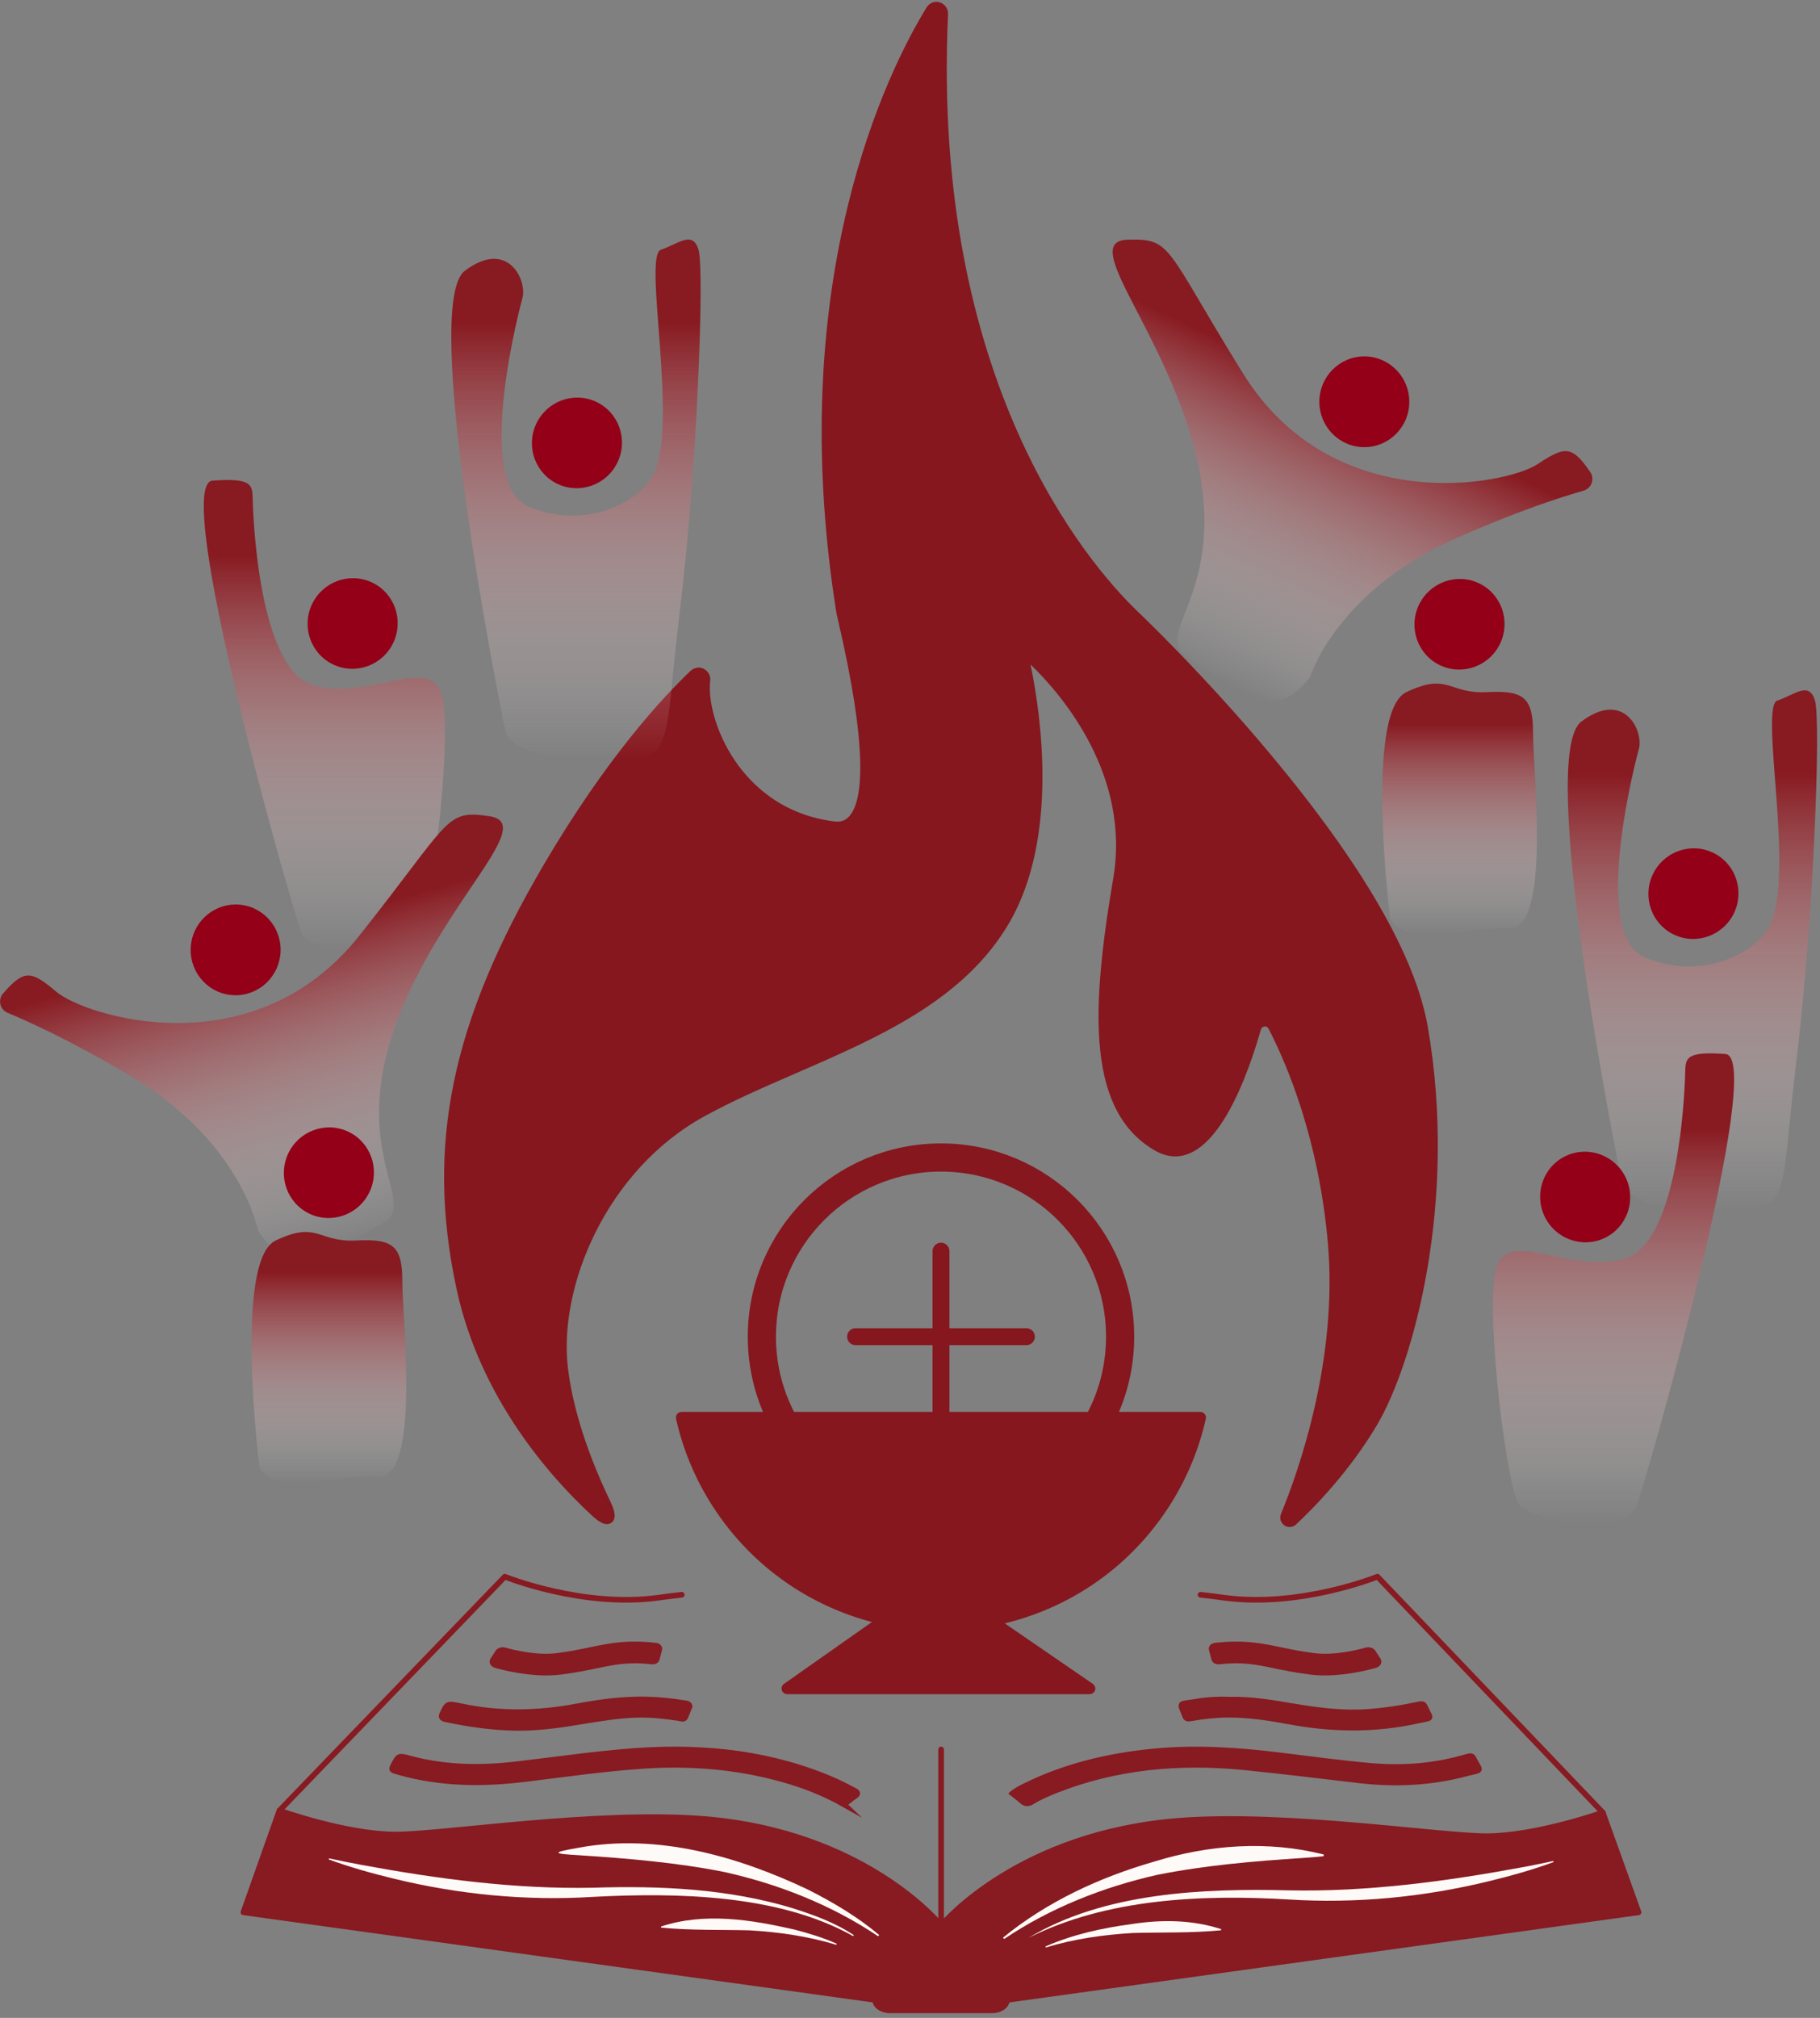 <svg width="323" height="358" viewBox="0 0 323 358" fill="none" xmlns="http://www.w3.org/2000/svg">
<rect x="0" y="0" width="323" height="358" fill="#808080" stroke="none"/>
<path d="M167 268.932C184.557 268.932 198.79 254.699 198.79 237.142C198.79 219.584 184.557 205.352 167 205.352C149.443 205.352 135.21 219.584 135.21 237.142C135.21 254.699 149.443 268.932 167 268.932Z" stroke="#86171E" stroke-width="5" stroke-miterlimit="10"/>
<path d="M151.84 237.141H182.16" stroke="#86171E" stroke-width="3" stroke-linecap="round" stroke-linejoin="round"/>
<path d="M167 252.299V221.969" stroke="#86171E" stroke-width="3" stroke-linecap="round" stroke-linejoin="round"/>
<path d="M139.72 300.048C139.5 300.048 139.31 299.908 139.24 299.698C139.17 299.488 139.25 299.268 139.43 299.138L165.95 280.488C166.04 280.428 166.14 280.398 166.24 280.398C166.34 280.398 166.44 280.428 166.52 280.488L193.67 299.138C193.85 299.258 193.93 299.488 193.86 299.698C193.8 299.908 193.6 300.048 193.38 300.048H139.7H139.72Z" fill="#86171E"/>
<path d="M166.24 280.91L193.39 299.56H139.71L166.23 280.91M166.23 279.91C166.03 279.91 165.83 279.97 165.65 280.09L139.13 298.74C138.77 298.99 138.62 299.44 138.75 299.86C138.88 300.28 139.27 300.56 139.7 300.56H193.38C193.82 300.56 194.21 300.27 194.34 299.86C194.47 299.45 194.31 298.99 193.95 298.74L166.8 280.09C166.63 279.97 166.43 279.91 166.23 279.91Z" fill="#86171E"/>
<path d="M167 288.858C144.85 288.858 125.28 273.188 120.47 251.598C120.44 251.448 120.47 251.298 120.57 251.178C120.66 251.058 120.81 250.988 120.96 250.988H213.03C213.18 250.988 213.32 251.058 213.42 251.178C213.52 251.298 213.55 251.448 213.52 251.598C208.71 273.188 189.15 288.858 167 288.858Z" fill="#86171E"/>
<path d="M213.03 251.488C208.33 272.588 189.51 288.358 167 288.358C144.49 288.358 125.66 272.588 120.96 251.488H213.03ZM213.03 250.488H120.96C120.66 250.488 120.37 250.628 120.18 250.858C119.99 251.098 119.92 251.408 119.98 251.698C122.32 262.218 128.25 271.778 136.67 278.608C145.21 285.538 155.98 289.358 167 289.358C178.02 289.358 188.79 285.538 197.32 278.608C205.73 271.778 211.66 262.218 214 251.698C214.07 251.398 214 251.088 213.8 250.858C213.61 250.618 213.32 250.488 213.02 250.488H213.03Z" fill="#86171E"/>
<path d="M228.89 270.428C228.5 270.428 228.12 270.228 227.91 269.898C227.69 269.568 227.65 269.168 227.81 268.798C230.93 261.198 238 241.278 236.17 220.478C234.54 201.918 228.84 188.588 225.6 182.298C225.38 181.878 224.97 181.628 224.5 181.628C224.07 181.628 223.5 181.858 223.31 182.518C220.94 190.788 215.89 204.678 208.58 204.678C207.49 204.678 206.38 204.368 205.29 203.738C193.65 197.108 193.98 179.858 198.06 156.018C201.25 137.398 188.86 123.018 183.39 117.688C182.78 117.088 182.48 117.078 182.45 117.078C182.45 117.078 182.25 117.328 182.45 118.298C184.21 126.868 187.37 148.428 178.72 163.378C170.83 177.008 155.7 183.588 141.06 189.948C135.55 192.348 129.84 194.818 124.76 197.608C107.17 207.258 98.5 228.188 100.28 242.848C101.36 251.728 104.99 260.668 107.85 266.608C108.78 268.548 108.62 269.208 108.42 269.528C108.26 269.778 108 269.918 107.69 269.918C107.14 269.918 106.39 269.468 105.4 268.548C98.25 261.948 85.62 247.968 81.46 228.428C76.08 203.168 80.58 181.468 97.01 153.528C108.11 134.658 117.99 124.038 122.9 119.388C123.19 119.108 123.57 118.958 123.96 118.958C124.41 118.958 124.84 119.158 125.14 119.498C125.45 119.848 125.59 120.308 125.53 120.788C125.11 124.108 126.34 129.868 130.02 135.248C132.99 139.588 138.5 145.018 147.95 146.228C148.16 146.258 148.36 146.268 148.56 146.268C149.67 146.268 150.56 145.838 151.26 144.958C153.42 142.248 154.81 133.978 149.23 110.018C148.99 108.998 148.91 108.638 148.9 108.498C144.89 83.098 145.56 59.028 150.87 36.938C155.18 19.018 161.49 7.098 164.86 1.588C165.15 1.108 165.63 0.828 166.17 0.828C166.6 0.828 167.02 1.008 167.31 1.318C167.62 1.638 167.77 2.068 167.75 2.528C166.99 19.058 167.18 75.578 201.4 108.688C201.86 109.118 247.79 152.748 252.91 182.298C258.29 213.358 250.27 241.868 243.96 252.538C239.13 260.698 232.94 267.028 229.68 270.078C229.46 270.288 229.18 270.398 228.89 270.398V270.428Z" fill="#86171E"/>
<path d="M166.17 1.348C166.73 1.348 167.29 1.808 167.25 2.528C166.53 18.168 166.46 75.608 201.06 109.068C201.06 109.068 247.28 152.668 252.42 182.408C257.57 212.138 250.38 240.728 243.53 252.308C238.75 260.398 232.6 266.688 229.34 269.738C229.2 269.868 229.04 269.928 228.89 269.928C228.46 269.928 228.06 269.488 228.27 268.988C231.24 261.758 238.52 241.498 236.66 220.438C235.01 201.688 229.22 188.248 226.03 182.068C225.7 181.428 225.09 181.118 224.49 181.118C223.77 181.118 223.06 181.548 222.82 182.378C220.73 189.678 215.69 204.168 208.57 204.168C207.59 204.168 206.58 203.898 205.53 203.298C194.22 196.858 194.43 180.138 198.55 156.098C201.78 137.258 189.29 122.728 183.74 117.328C183.22 116.818 182.78 116.578 182.45 116.578C181.93 116.578 181.72 117.218 181.96 118.398C183.65 126.638 186.89 148.258 178.29 163.128C167.47 181.828 142.83 187.128 124.53 197.168C106.23 207.208 98.06 228.578 99.8 242.908C100.91 252.088 104.78 261.348 107.42 266.818C108.23 268.508 108.29 269.408 107.71 269.408C107.33 269.408 106.66 269.008 105.75 268.168C99 261.938 86.14 247.918 81.96 228.318C76.2 201.298 82.35 179.448 97.45 153.778C108.75 134.568 118.87 123.898 123.25 119.748C123.47 119.538 123.72 119.448 123.97 119.448C124.57 119.448 125.13 119.978 125.04 120.718C124.16 127.768 130.49 144.488 147.89 146.728C148.12 146.758 148.35 146.768 148.56 146.768C159.45 146.768 149.5 109.548 149.4 108.448C149.4 108.428 149.4 108.418 149.4 108.388C140.08 49.378 158.67 12.668 165.3 1.848C165.52 1.488 165.85 1.328 166.18 1.328M166.18 0.328C165.47 0.328 164.82 0.698 164.44 1.328C161.05 6.858 154.72 18.828 150.39 36.818C145.06 58.978 144.39 83.108 148.41 108.548C148.43 108.718 148.49 109.018 148.75 110.128C154.28 133.888 152.96 142.018 150.87 144.638C150.26 145.408 149.53 145.768 148.56 145.768C148.39 145.768 148.2 145.758 148.02 145.728C138.75 144.538 133.34 139.218 130.44 134.958C126.86 129.708 125.65 123.958 126.04 120.838C126.12 120.208 125.94 119.608 125.53 119.148C125.13 118.698 124.57 118.438 123.98 118.438C123.46 118.438 122.96 118.638 122.57 119.008C117.65 123.678 107.72 134.328 96.59 153.258C80.09 181.308 75.57 203.118 80.99 228.518C85.18 248.188 97.88 262.258 105.08 268.898C106.52 270.228 107.25 270.398 107.71 270.398C108.17 270.398 108.61 270.168 108.86 269.778C109.29 269.098 109.12 268.048 108.32 266.378C105.48 260.478 101.87 251.588 100.8 242.778C99.04 228.288 107.62 207.588 125.02 198.038C130.08 195.258 135.52 192.898 141.28 190.398C155.99 184.008 171.2 177.398 179.17 163.618C187.9 148.528 184.73 126.818 182.95 118.188C182.93 118.078 182.91 117.988 182.9 117.898C182.94 117.938 182.99 117.978 183.04 118.028C188.46 123.298 200.71 137.538 197.56 155.908C195.2 169.708 194.49 179.108 195.26 186.388C196.18 195.118 199.38 200.928 205.04 204.158C206.21 204.818 207.4 205.158 208.57 205.158C216.2 205.158 221.38 191.048 223.78 182.638C223.89 182.248 224.22 182.108 224.49 182.108C224.66 182.108 224.96 182.158 225.14 182.508C228.37 188.768 234.03 202.018 235.66 220.508C237.48 241.198 230.45 261.028 227.34 268.588C227.12 269.118 227.18 269.688 227.49 270.158C227.81 270.628 228.33 270.908 228.89 270.908C229.31 270.908 229.71 270.748 230.02 270.448C233.3 267.378 239.53 261.008 244.39 252.798C250.74 242.058 258.8 213.408 253.4 182.218C251.24 169.708 241.87 153.468 225.57 133.928C213.47 119.428 201.85 108.428 201.74 108.328C193.13 99.998 165.26 67.748 168.25 2.558C168.28 1.958 168.07 1.398 167.67 0.978C167.28 0.568 166.73 0.328 166.17 0.328H166.18Z" fill="#86171E"/>
<path d="M290.8 339.261L178.69 354.811C178.69 355.831 177.53 356.651 176.1 356.651H157.92C156.48 356.651 155.32 355.821 155.32 354.801L43.2 339.261L49.59 321.211C49.59 321.211 61.35 325.431 70.12 325.471C78.24 325.511 105.68 321.201 124.73 322.691C153.63 324.951 167.02 341.601 167.02 341.601V341.651C167.02 341.651 167.03 341.641 167.05 341.611C167.76 340.761 181.2 325.191 209.31 323.021C228.36 321.551 255.8 325.801 263.92 325.761C272.69 325.721 284.45 321.571 284.45 321.571L290.8 339.261Z" fill="#881A21" stroke="#881A21" stroke-linecap="round" stroke-linejoin="round"/>
<path d="M167.02 341.171V310.371" stroke="#881A21" stroke-miterlimit="10" stroke-linecap="round"/>
<path d="M120.99 282.929C119.59 283.079 118.25 283.249 116.98 283.429C103.44 285.329 89.59 279.719 89.59 279.719L49.59 321.219" stroke="#881A21" stroke-linecap="round" stroke-linejoin="round"/>
<path d="M213.06 282.929C214.46 283.079 215.8 283.249 217.07 283.429C230.61 285.329 244.46 279.719 244.46 279.719L284.46 321.579" stroke="#881A21" stroke-linecap="round" stroke-linejoin="round"/>
<path d="M179.7 318.161C180.47 317.551 181.34 317.141 182.18 316.731C188.92 313.421 196.43 311.561 204.49 310.751C212.05 309.991 219.53 310.491 226.99 311.401C232.42 312.061 237.84 312.811 243.31 313.291C248.82 313.771 254.19 313.371 259.39 311.941C259.79 311.831 260.19 311.721 260.59 311.611C261.01 311.491 261.3 311.591 261.47 311.881C261.52 311.961 261.55 312.051 261.59 312.131C262.85 314.471 263.09 313.871 260.09 314.661C253.98 316.281 247.68 316.591 241.26 315.851C234.43 315.061 227.61 314.201 220.76 313.521C209.09 312.371 197.92 313.471 187.49 317.581C185.99 318.171 184.51 318.811 183.21 319.611C182.39 320.111 181.89 320.001 181.3 319.461C180.83 319.021 180.26 318.631 179.69 318.171L179.7 318.161Z" fill="#881A21" stroke="#881A21" stroke-miterlimit="10"/>
<path d="M149.72 320.071C146.39 318.191 142.72 316.721 138.75 315.621C130.83 313.421 122.62 312.711 114.18 313.281C107.09 313.761 100.11 314.771 93.1 315.631C85.51 316.551 78.08 316.451 70.84 314.401C69.38 313.991 69.37 314.001 69.95 312.941C70.74 311.471 70.76 311.441 72.83 312.001C78.98 313.661 85.28 313.741 91.68 313.001C98.7 312.191 105.67 311.141 112.75 310.631C125.36 309.721 137.32 311.171 148.25 315.981C149.4 316.481 150.45 317.091 151.56 317.631C152.18 317.931 152.4 318.231 151.73 318.651C151.04 319.081 150.56 319.661 149.71 320.061L149.72 320.071Z" fill="#881A21" stroke="#881A21" stroke-miterlimit="10"/>
<path d="M218.11 301.539C222.18 301.439 225.99 302.129 229.81 302.769C234.18 303.499 238.57 304.049 243.1 303.689C245.91 303.469 248.66 303.049 251.36 302.469C252.57 302.209 252.63 302.219 253.03 303.099C253.94 305.119 254.36 304.649 251.45 305.289C243.91 306.939 236.36 306.829 228.78 305.409C225.22 304.749 221.63 304.189 217.91 304.209C215.69 304.219 213.51 304.469 211.37 304.849C210.78 304.959 210.49 304.899 210.32 304.439C209.35 301.849 209.06 302.449 212.35 301.889C214.26 301.559 216.23 301.459 218.1 301.529L218.11 301.539Z" fill="#881A21" stroke="#881A21" stroke-miterlimit="10"/>
<path d="M122.35 302.82C122.12 303.4 121.89 304.04 121.6 304.66C121.4 305.09 120.93 304.88 120.53 304.82C118.13 304.44 115.71 304.17 113.24 304.22C109.91 304.29 106.69 304.83 103.46 305.36C99.57 306.01 95.68 306.59 91.66 306.54C87.4 306.49 83.27 305.88 79.2 305.03C78.25 304.83 78.28 304.55 78.53 304C79.37 302.22 79.36 302.18 81.84 302.71C88.67 304.17 95.49 304.03 102.34 302.74C106.44 301.97 110.58 301.4 114.86 301.51C117.08 301.57 119.25 301.8 121.41 302.15C121.85 302.22 122.45 302.24 122.34 302.81L122.35 302.82Z" fill="#881A21" stroke="#881A21" stroke-miterlimit="10"/>
<path d="M98.15 296.711C93.99 296.931 89.78 295.921 87.98 295.411C87.48 295.271 87.26 294.861 87.48 294.511L88.38 293.131C88.59 292.811 89.1 292.661 89.56 292.791C91.25 293.261 95.33 294.231 98.85 293.781C101.2 293.481 103.01 293.111 104.76 292.741C108.27 292.011 111.32 291.381 116.39 291.961C116.81 292.011 117.09 292.301 117.01 292.591L116.56 294.331C116.48 294.621 116.09 294.811 115.68 294.761C111.54 294.301 109.13 294.801 105.88 295.471C104.11 295.841 102.11 296.251 99.55 296.581C99.09 296.641 98.62 296.681 98.15 296.701V296.711Z" fill="#881A21" stroke="#881A21" stroke-miterlimit="10"/>
<path d="M233.9 296.711C238.06 296.931 242.27 295.921 244.07 295.411C244.57 295.271 244.79 294.861 244.57 294.511L243.67 293.131C243.46 292.811 242.95 292.661 242.49 292.791C240.8 293.261 236.72 294.231 233.2 293.781C230.85 293.481 229.04 293.111 227.29 292.741C223.78 292.011 220.73 291.381 215.66 291.961C215.24 292.011 214.96 292.301 215.04 292.591L215.49 294.331C215.57 294.621 215.96 294.811 216.37 294.761C220.51 294.301 222.92 294.801 226.17 295.471C227.94 295.841 229.94 296.251 232.5 296.581C232.96 296.641 233.43 296.681 233.9 296.701V296.711Z" fill="#881A21" stroke="#881A21" stroke-miterlimit="10"/>
<path d="M155.85 343.519C147.63 337.979 138.22 334.269 128.59 332.119C120.13 330.439 111.51 329.709 102.91 329.149C98.01 328.869 97.71 328.669 102.84 327.779C116.68 325.259 130.86 329.299 143.32 335.199C147.82 337.469 152.18 340.049 156.03 343.289L155.84 343.519H155.85Z" fill="#FEFAF7"/>
<path d="M148.43 345.032C143.43 343.512 138.21 342.762 133.01 342.462C127.77 342.322 122.58 342.492 117.34 341.982L117.32 341.782C125.03 339.232 133.26 340.562 140.98 342.322C143.54 342.992 146.09 343.752 148.5 344.842L148.42 345.032H148.43Z" fill="#FEFAF7"/>
<path d="M151.42 343.491C138.18 336.061 120.16 335.751 105.31 336.521C93.37 337.271 81.36 336.101 69.76 333.261C65.9 332.321 62.07 331.251 58.34 329.881L58.4 329.691C60.34 330.101 62.27 330.511 64.21 330.861C77.73 333.351 91.47 335.181 105.23 334.901C117.08 334.521 129.26 335.071 140.66 338.531C144.44 339.731 148.22 341.101 151.54 343.321L151.42 343.481V343.491Z" fill="#FEFAF7"/>
<path d="M178.01 343.759C185.82 337.369 195.19 333.039 204.87 330.259C214.57 327.259 225.02 326.499 234.93 329.009L234.9 329.309C233.63 329.459 232.38 329.539 231.14 329.629C222.54 330.189 213.92 330.919 205.46 332.599C195.83 334.759 186.42 338.469 178.2 343.999L178.01 343.769V343.759Z" fill="#FEFAF7"/>
<path d="M185.54 345.322C190.4 343.192 195.64 342.042 200.89 341.342C206.16 340.532 211.6 340.572 216.72 342.252L216.7 342.452C211.47 342.962 206.27 342.792 201.03 342.932C195.83 343.242 190.61 343.982 185.61 345.502L185.53 345.322H185.54Z" fill="#FEFAF7"/>
<path d="M182.52 343.8C195.89 335.73 213.56 334.99 228.83 335.37C242.59 335.64 256.33 333.82 269.85 331.33C271.8 330.98 273.73 330.57 275.66 330.16L275.72 330.35C271.99 331.72 268.16 332.79 264.3 333.73C252.69 336.57 240.69 337.74 228.75 336.99C213.25 336.06 196.33 336.84 182.52 343.8Z" fill="#FEFAF7"/>
<path d="M242.13 79.331C246.538 79.331 250.11 75.726 250.11 71.281C250.11 66.835 246.538 63.23 242.13 63.23C237.723 63.23 234.15 66.835 234.15 71.281C234.15 75.726 237.723 79.331 242.13 79.331Z" fill="#930017"/>
<path d="M281.03 87.05C282.45 86.65 283.06 84.96 282.22 83.74C278.96 78.981 277.72 79.141 272.87 82.35C267.28 86.05 236.55 91.99 220.59 66.24C206.65 43.761 208.12 42.31 200.14 42.52C192.16 42.74 203.96 55.52 210.44 74.501C220.35 103.541 204.25 111.671 210.4 116.321C221.35 124.601 226.48 127.671 232.45 120.211C232.45 120.211 237.04 105.021 258.2 95.591C269.14 90.721 277.06 88.18 281.03 87.05Z" fill="url(#paint0_linear_4391_237)"/>
<path d="M266.253 114.125C268.132 110.096 266.418 105.319 262.423 103.457C258.429 101.594 253.668 103.351 251.789 107.38C249.91 111.409 251.625 116.186 255.619 118.048C259.613 119.911 264.375 118.154 266.253 114.125Z" fill="#930017"/>
<path d="M246.73 163.171C246.73 163.171 242.09 126.361 249.59 122.791C257.09 119.221 257.09 123.151 263.87 122.791C270.65 122.431 272.08 123.861 272.08 130.291C272.08 136.721 275.29 165.161 267.8 164.681C260.3 164.201 250.67 168.571 246.74 163.171H246.73Z" fill="url(#paint1_linear_4391_237)"/>
<path d="M307.772 161.914C309.651 157.885 307.936 153.108 303.942 151.246C299.947 149.383 295.186 151.14 293.307 155.169C291.428 159.198 293.143 163.975 297.138 165.837C301.132 167.7 305.893 165.943 307.772 161.914Z" fill="#930017"/>
<path d="M290.79 133.099C290.79 133.099 281.959 165.519 291.859 169.799C301.769 174.079 311.459 169.269 314.079 164.179C318.629 155.349 312.21 125.359 315.42 124.289C318.63 123.219 321.039 120.809 322.109 124.289C323.179 127.769 321.88 163.329 318.74 188.839C316.4 207.819 317.519 213.849 311.359 214.389C305.199 214.929 289.1 215.659 287.76 209.339C286.42 203.029 272.85 133.929 280.62 128.039C288.38 122.149 291.88 129.969 290.79 133.099Z" fill="url(#paint2_linear_4391_237)"/>
<path d="M284.724 219.657C288.718 217.794 290.433 213.018 288.554 208.988C286.675 204.959 281.914 203.202 277.92 205.065C273.926 206.928 272.211 211.704 274.09 215.733C275.968 219.763 280.73 221.519 284.724 219.657Z" fill="#930017"/>
<path d="M299.07 190.389C299.07 190.389 298.53 220.289 288.36 223.279C278.19 226.269 266.94 217.159 265.34 225.729C263.73 234.299 267.48 264.369 269.62 266.999C271.76 269.629 288.36 272.929 290.5 266.999C292.64 261.069 313.52 187.529 306.21 186.989C298.9 186.449 299.17 187.869 299.07 190.379V190.389Z" fill="url(#paint3_linear_4391_237)"/>
<path d="M44.85 88.67C44.85 88.67 45.39 118.57 55.56 121.56C65.73 124.55 76.98 115.44 78.58 124.01C80.19 132.58 76.44 162.65 74.3 165.28C72.16 167.91 55.56 171.21 53.42 165.28C51.28 159.35 30.4 85.81 37.71 85.27C45.03 84.73 44.75 86.15 44.85 88.66V88.67Z" fill="url(#paint4_linear_4391_237)"/>
<path d="M49.744 169.439C50.258 165.023 47.126 161.03 42.748 160.521C38.37 160.011 34.405 163.178 33.891 167.594C33.377 172.01 36.509 176.003 40.886 176.513C45.264 177.022 49.23 173.855 49.744 169.439Z" fill="#930017"/>
<path d="M1.35 179.68C-0.02 179.11 -0.42 177.37 0.55 176.25C4.34 171.9 5.56 172.21 9.99 175.95C15.11 180.27 44.95 189.73 63.78 165.99C80.22 145.27 78.93 143.66 86.83 144.8C94.73 145.94 81.54 157.27 72.91 175.37C59.71 203.07 74.76 213 68.11 216.91C56.28 223.87 50.83 226.33 45.76 218.23C45.76 218.23 42.95 202.61 23.02 190.8C12.72 184.69 5.14 181.26 1.33 179.68H1.35Z" fill="url(#paint5_linear_4391_237)"/>
<path d="M65.6 211.422C67.479 207.393 65.764 202.616 61.77 200.754C57.776 198.891 53.014 200.648 51.136 204.677C49.257 208.706 50.971 213.483 54.966 215.345C58.96 217.208 63.721 215.451 65.6 211.422Z" fill="#930017"/>
<path d="M109.624 81.949C111.502 77.92 109.788 73.144 105.793 71.281C101.799 69.418 97.038 71.175 95.159 75.204C93.28 79.234 94.995 84.01 98.989 85.873C102.983 87.735 107.745 85.979 109.624 81.949Z" fill="#930017"/>
<path d="M92.65 53.119C92.65 53.119 83.82 85.539 93.72 89.819C103.63 94.099 113.32 89.289 115.94 84.199C120.49 75.369 114.07 45.379 117.28 44.309C120.49 43.239 122.9 40.829 123.97 44.309C125.04 47.789 123.74 83.349 120.6 108.859C118.26 127.839 119.38 133.869 113.22 134.409C107.06 134.949 90.96 135.679 89.62 129.359C88.28 123.049 74.71 53.949 82.48 48.059C90.25 42.169 93.74 49.989 92.65 53.119Z" fill="url(#paint6_linear_4391_237)"/>
<path d="M46.06 260.46C46.06 260.46 41.42 223.65 48.92 220.08C56.42 216.51 56.42 220.44 63.2 220.08C69.98 219.72 71.41 221.15 71.41 227.58C71.41 234.01 74.62 262.45 67.13 261.97C59.63 261.49 50 265.86 46.07 260.46H46.06Z" fill="url(#paint7_linear_4391_237)"/>
<path d="M69.818 113.988C71.697 109.959 69.982 105.183 65.988 103.32C61.993 101.457 57.232 103.214 55.353 107.243C53.474 111.273 55.189 116.049 59.184 117.912C63.178 119.774 67.939 118.018 69.818 113.988Z" fill="#930017"/>
<defs>
<linearGradient id="paint0_linear_4391_237" x1="214.219" y1="120.091" x2="242.103" y2="60.293" gradientUnits="userSpaceOnUse">
<stop stop-color="white" stop-opacity="0"/>
<stop offset="0.84" stop-color="#881A21"/>
</linearGradient>
<linearGradient id="paint1_linear_4391_237" x1="259.03" y1="165.901" x2="259.03" y2="121.281" gradientUnits="userSpaceOnUse">
<stop stop-color="white" stop-opacity="0"/>
<stop offset="0.84" stop-color="#881A21"/>
</linearGradient>
<linearGradient id="paint2_linear_4391_237" x1="300.36" y1="214.729" x2="300.36" y2="122.479" gradientUnits="userSpaceOnUse">
<stop stop-color="white" stop-opacity="0"/>
<stop offset="0.84" stop-color="#881A21"/>
</linearGradient>
<linearGradient id="paint3_linear_4391_237" x1="286.36" y1="270.319" x2="286.36" y2="186.879" gradientUnits="userSpaceOnUse">
<stop stop-color="white" stop-opacity="0"/>
<stop offset="0.84" stop-color="#881A21"/>
</linearGradient>
<linearGradient id="paint4_linear_4391_237" x1="57.57" y1="168.6" x2="57.57" y2="85.16" gradientUnits="userSpaceOnUse">
<stop stop-color="white" stop-opacity="0"/>
<stop offset="0.84" stop-color="#881A21"/>
</linearGradient>
<linearGradient id="paint5_linear_4391_237" x1="61.481" y1="221.312" x2="42.884" y2="155.852" gradientUnits="userSpaceOnUse">
<stop stop-color="white" stop-opacity="0"/>
<stop offset="0.84" stop-color="#881A21"/>
</linearGradient>
<linearGradient id="paint6_linear_4391_237" x1="102.21" y1="134.749" x2="102.21" y2="42.499" gradientUnits="userSpaceOnUse">
<stop stop-color="white" stop-opacity="0"/>
<stop offset="0.84" stop-color="#881A21"/>
</linearGradient>
<linearGradient id="paint7_linear_4391_237" x1="58.36" y1="263.19" x2="58.36" y2="218.57" gradientUnits="userSpaceOnUse">
<stop stop-color="white" stop-opacity="0"/>
<stop offset="0.84" stop-color="#881A21"/>
</linearGradient>
</defs>
</svg>
